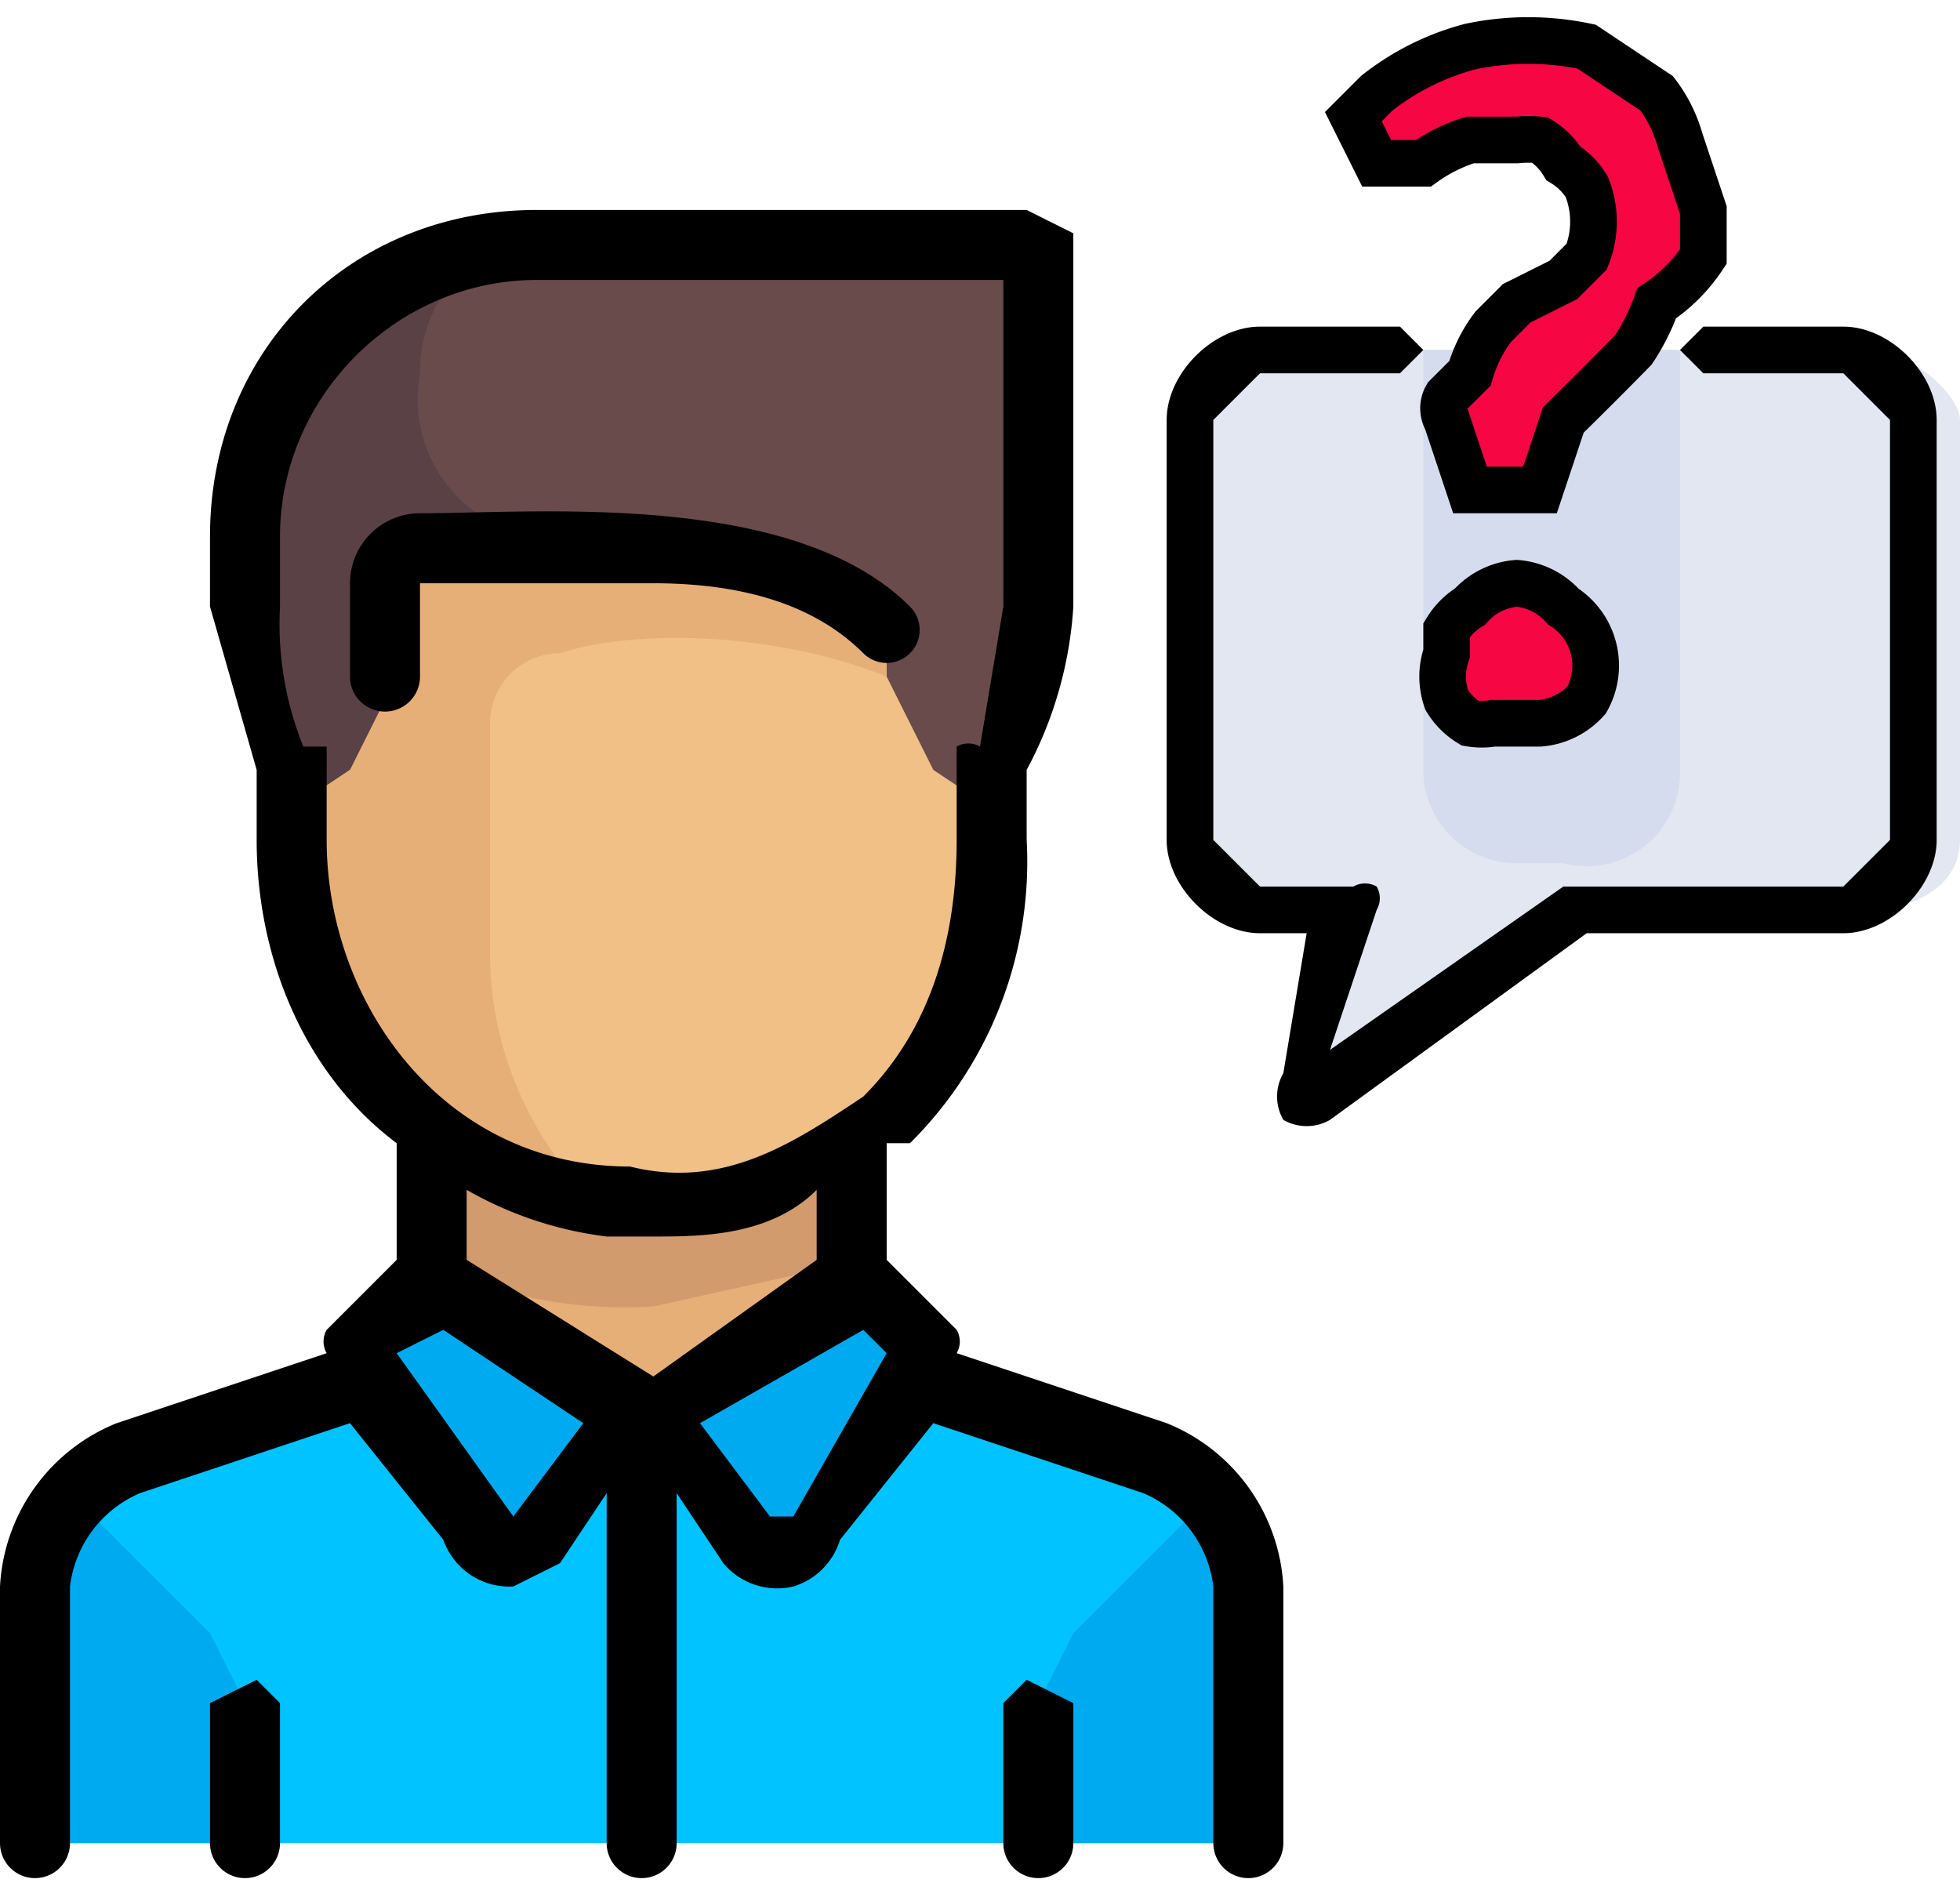 <svg xmlns="http://www.w3.org/2000/svg" viewBox="0 0 84 81">
    <path fill="#00C3FF" d="M50 63l-13-5-9 3-10-3-13 5a6 6 0 0 0-4 5v11h53V68a6 6 0 0 0-4-5z"></path>
    <path fill="#00AAF0" d="M52 64a6 6 0 0 1 2 4v11H44v-5l2-4 6-6z"></path>
    <path fill="#5A4146" d="M44 26V13a3 3 0 0 0-3-3H23c-7 0-12 6-12 13v8l1 2v2h31v-1-1l1-2v-5z"></path>
    <path fill="#694B4B" d="M18 16a6 6 0 0 0 7 7l1 12h17v-1-1l1-2V13a3 3 0 0 0-3-3H25a6 6 0 0 0-7 6z"></path>
    <path fill="#E6AF78" d="M18 47h19v14H18z"></path>
    <path fill="#D29B6E" d="M18 54a20 20 0 0 0 10 2l9-2v-7H18v7z"></path>
    <path d="M28 61l-5 5a2 2 0 0 1-3 0l-5-7 2-3a2 2 0 0 1 2 0l9 5zm0 0l4 5a2 2 0 0 0 3 0l5-7-1-3a2 2 0 0 0-3 0l-8 5z" fill="#00AAF0"></path>
    <path fill="#F0C087" d="M28 52c-9 0-16-7-16-16v-1l3-2a5 5 0 0 0 2-4v-5s12-5 21 3v2l2 4 3 2v1c0 9-7 16-15 16z"></path>
    <path fill="#00AAF0" d="M3 64a6 6 0 0 0-2 4v11h10v-5l-2-4-6-6z"></path>
    <path fill="#E6AF78" d="M24 28c3-1 9-1 14 1v-2c-9-8-21-3-21-3v5l-2 4-3 2v1c0 8 6 15 14 16a15 15 0 0 1-5-11V31a3 3 0 0 1 3-3z"></path>
    <path fill="#000" d="M18 25h10c4 0 7 1 9 3a1 1 0 1 0 2-2c-5-5-16-4-21-4a3 3 0 0 0-3 3v4a1 1 0 0 0 3 0v-4z"></path>
    <path fill="#000" d="M50 61l-9-3a1 1 0 0 0 0-1l-3-3v-5h1a17 17 0 0 0 5-13v-3a17 17 0 0 0 2-7V10l-2-1H23C15 9 9 15 9 23v3l2 7v3c0 5 2 10 6 13v5l-3 3a1 1 0 0 0 0 1l-9 3a8 8 0 0 0-5 7v11a1 1 0 0 0 3 0V68a5 5 0 0 1 3-4l9-3 4 5a3 3 0 0 0 3 2l2-1 2-3v15a1 1 0 0 0 3 0V64l2 3a3 3 0 0 0 3 1 3 3 0 0 0 2-2l4-5 9 3a5 5 0 0 1 3 4v11a1 1 0 0 0 3 0V68a8 8 0 0 0-5-7zM14 36v-4h-1a14 14 0 0 1-1-6v-3c0-6 5-11 11-11h20v14l-1 6a1 1 0 0 0-1 0v4c0 4-1 8-4 11-3 2-6 4-10 3-8 0-13-7-13-14zm12 17h2c2 0 5 0 7-2v3l-7 5-8-5v-3a16 16 0 0 0 6 2zm-4 12l-5-7 2-1 6 4-3 4zm12 0h-1l-3-4 7-4 1 1-4 7z"></path>
    <path fill="#000" d="M11 72l-2 1v6a1 1 0 0 0 3 0v-6l-1-1zm33 0l-1 1v6a1 1 0 0 0 3 0v-6l-2-1z"></path>
    <path fill="#E2E7F2" d="M80 15H55c-2 0-4 2-4 3v18c0 2 2 3 4 3h3l-2 7 1 1 12-8h11c2 0 4-1 4-3V18c0-1-2-3-4-3z"></path>
    <path fill="#D5DCED" d="M67 37h-2a4 4 0 0 1-4-4V15h11v18a4 4 0 0 1-5 4z"></path>
    <path fill="#000" d="M79 14h-6l-1 1 1 1h6l2 2v18l-2 2H67l-10 7 2-6a1 1 0 0 0 0-1 1 1 0 0 0-1 0h-4l-2-2V18l2-2h6l1-1-1-1h-6c-2 0-4 2-4 4v18c0 2 2 4 4 4h2l-1 6a2 2 0 0 0 0 2 2 2 0 0 0 2 0l11-8h11c2 0 4-2 4-4V18c0-2-2-4-4-4z"></path>
    <path fill="#F70644" stroke="#000" stroke-width="2" d="M58 5l1-1a11 11 0 0 1 4-2 12 12 0 0 1 5 0l3 2a6 6 0 0 1 1 2l1 3v2a7 7 0 0 1-2 2 9 9 0 0 1-1 2 216 216 0 0 1-3 3l-1 3h-3l-1-3a1 1 0 0 1 0-1l1-1a6 6 0 0 1 1-2l1-1 2-1 1-1a4 4 0 0 0 0-3 3 3 0 0 0-1-1 3 3 0 0 0-1-1 5 5 0 0 0-1 0h-2a7 7 0 0 0-2 1h-2l-1-2zm4 23v-1a3 3 0 0 1 1-1 3 3 0 0 1 2-1 3 3 0 0 1 2 1 3 3 0 0 1 1 4 3 3 0 0 1-2 1h-1-1a3 3 0 0 1-1 0 3 3 0 0 1-1-1 3 3 0 0 1 0-2z"></path>
</svg>
